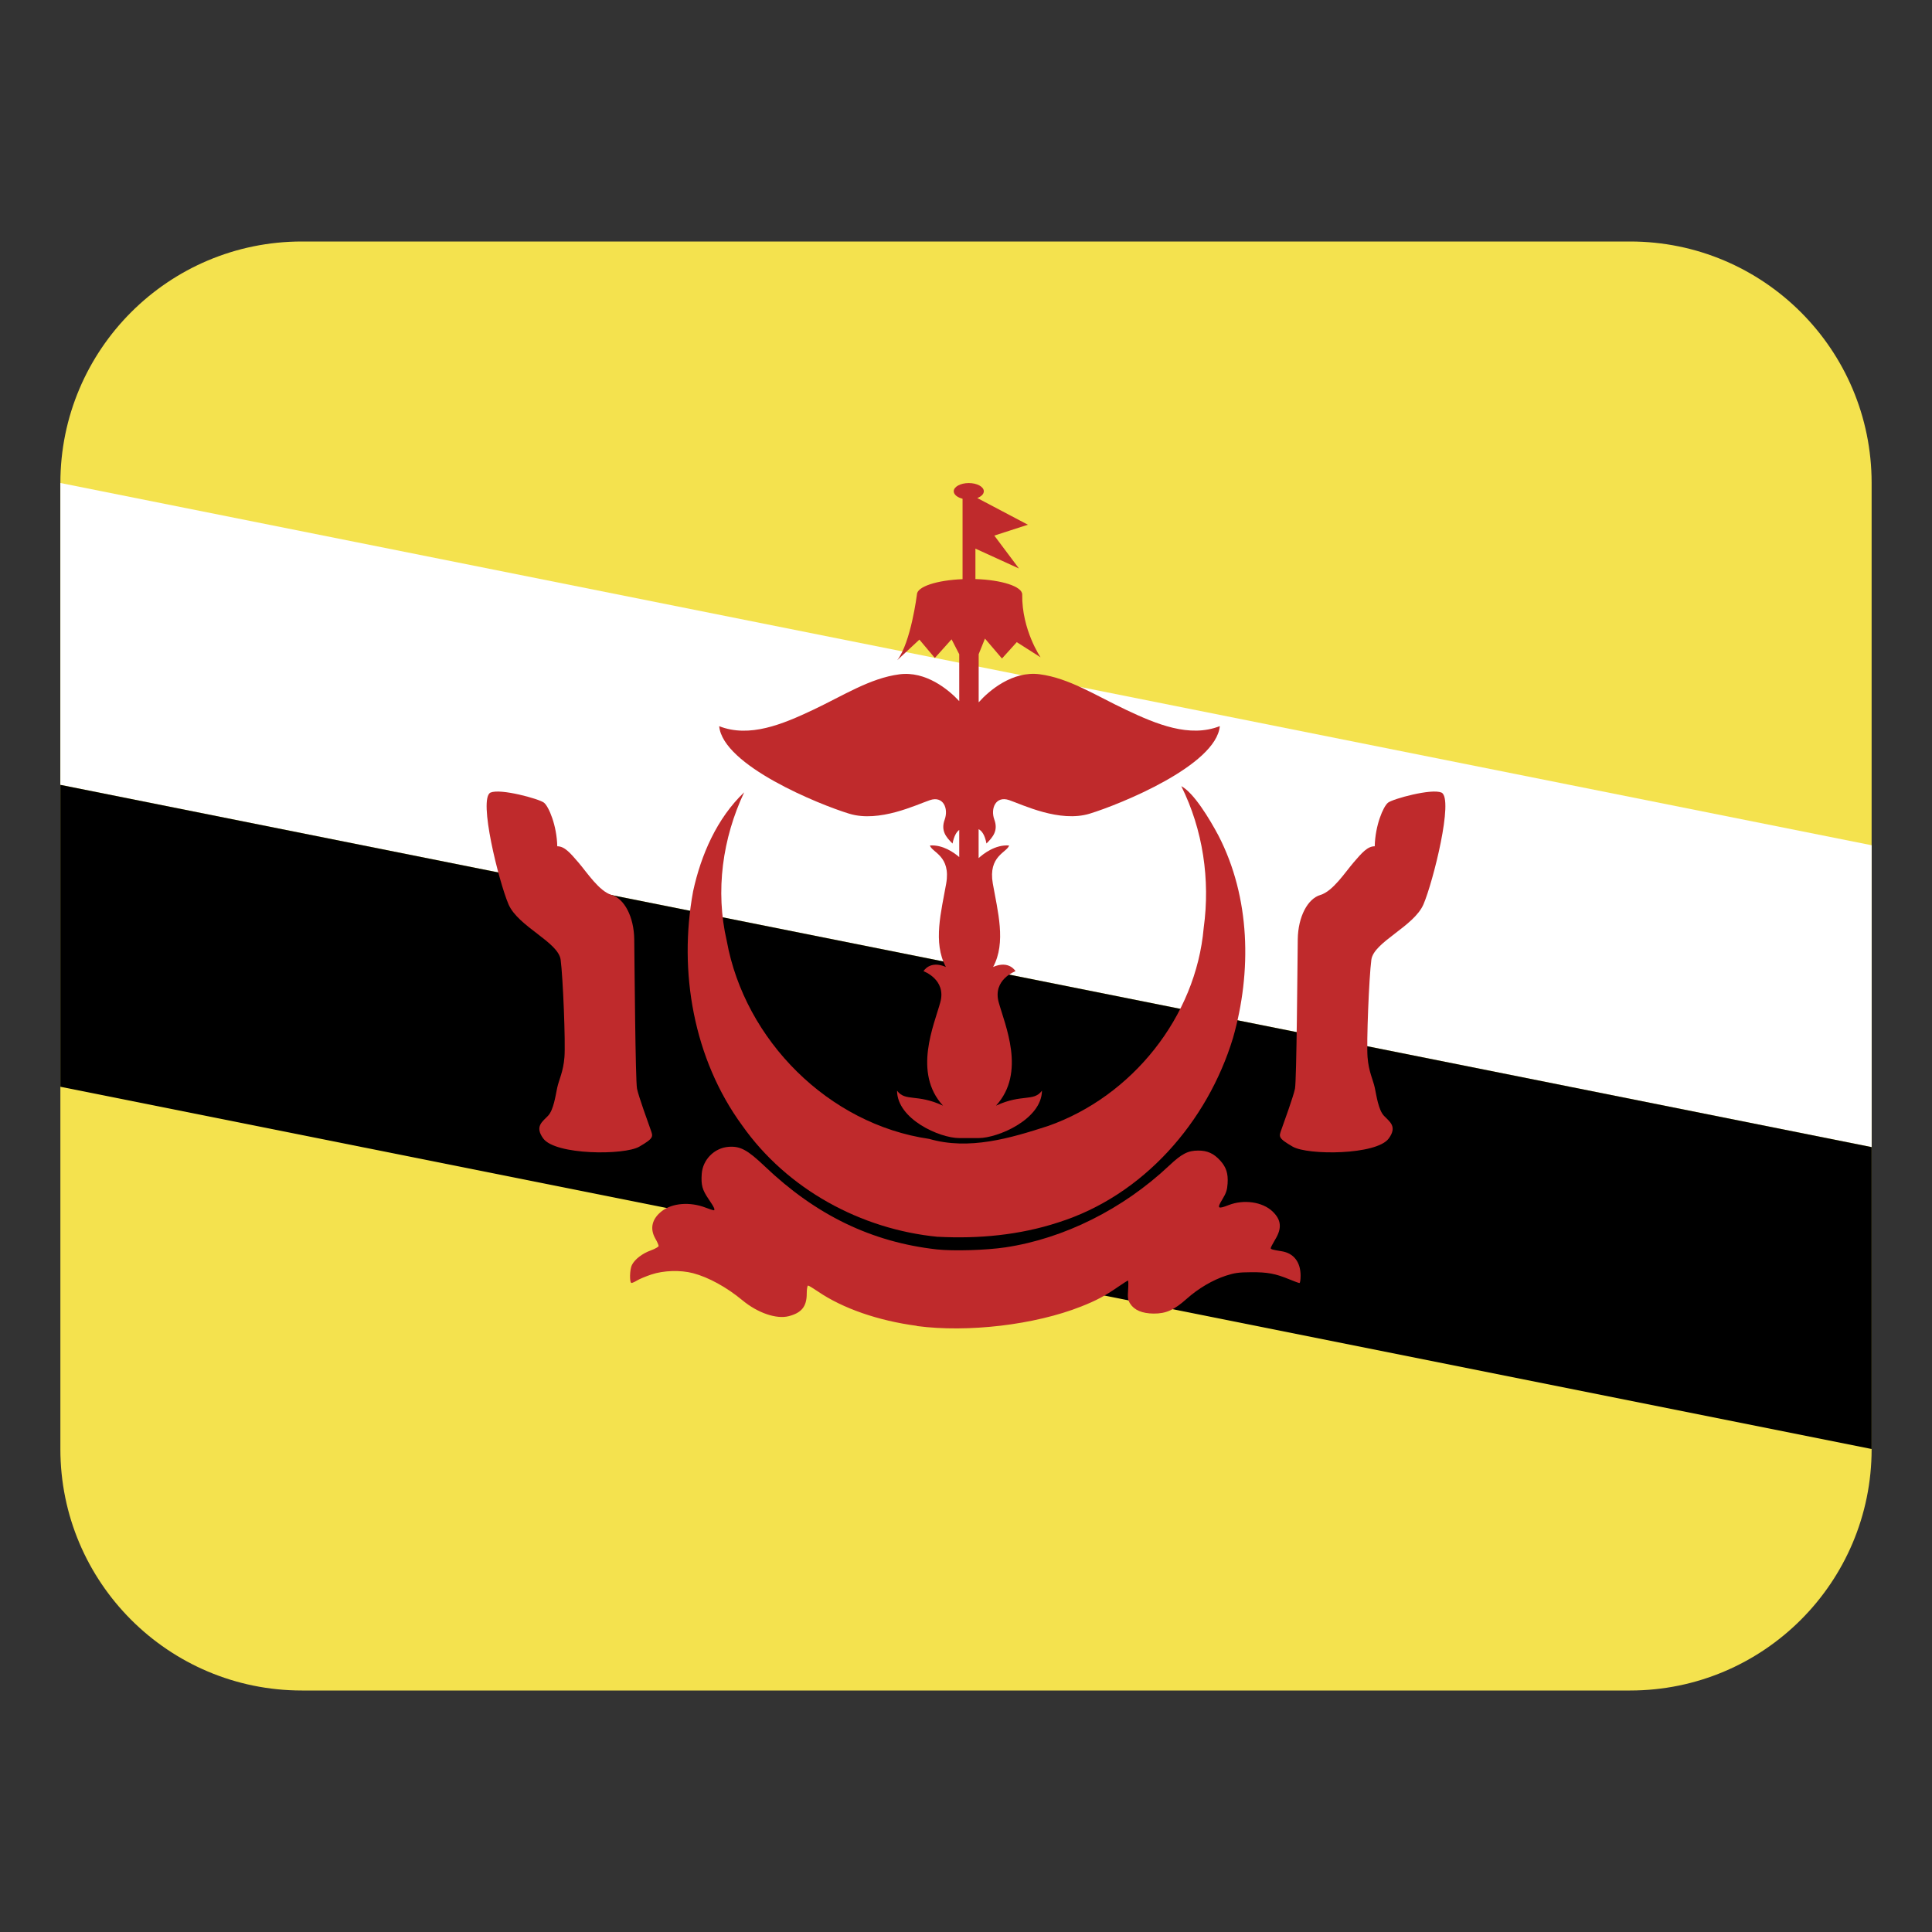 <svg width="32" height="32" viewBox="0 0 32 32" fill="none" xmlns="http://www.w3.org/2000/svg"><rect x="0" y="0" width="32" height="32" fill="#333333" stroke="none"/><path d="M27 4H5C2.791 4 1 5.791 1 8V24C1 26.209 2.791 28 5 28H27C29.209 28 31 26.209 31 24V8C31 5.791 29.209 4 27 4Z" fill="#f4e24e"/><path d="M31 19L1 13V8L31 14V19Z" fill="#fff"/><path d="M31 24L1 18V13L31 19V24Z" fill="currentColor"/><path d="M15.186 21.96C14.545 21.875 13.958 21.671 13.549 21.392C13.47 21.338 13.395 21.293 13.384 21.293C13.372 21.293 13.362 21.353 13.362 21.428C13.362 21.639 13.277 21.745 13.064 21.8C12.86 21.853 12.549 21.746 12.297 21.537C12.036 21.32 11.734 21.155 11.479 21.088C11.269 21.033 10.99 21.042 10.788 21.11C10.694 21.141 10.588 21.186 10.551 21.209C10.514 21.232 10.473 21.25 10.46 21.25C10.424 21.25 10.429 21.023 10.467 20.951C10.516 20.856 10.638 20.762 10.779 20.711C10.851 20.685 10.909 20.651 10.909 20.637C10.909 20.623 10.885 20.567 10.855 20.516C10.759 20.348 10.798 20.185 10.966 20.057C11.137 19.926 11.428 19.903 11.684 20.001C11.749 20.025 11.809 20.046 11.818 20.046C11.852 20.046 11.831 19.999 11.738 19.863C11.631 19.706 11.61 19.629 11.623 19.442C11.64 19.206 11.833 19.012 12.069 18.995C12.262 18.981 12.381 19.046 12.666 19.317C13.515 20.127 14.438 20.573 15.515 20.694C15.787 20.724 16.334 20.708 16.654 20.66C17.623 20.514 18.599 20.027 19.362 19.309C19.573 19.11 19.675 19.057 19.848 19.057C19.999 19.057 20.104 19.105 20.212 19.224C20.31 19.333 20.344 19.437 20.333 19.603C20.326 19.709 20.309 19.762 20.246 19.865C20.153 20.017 20.169 20.031 20.353 19.959C20.603 19.862 20.91 19.907 21.076 20.064C21.222 20.203 21.236 20.341 21.122 20.529C21.081 20.598 21.047 20.662 21.047 20.673C21.047 20.692 21.078 20.701 21.23 20.725C21.428 20.757 21.542 20.904 21.542 21.129C21.542 21.197 21.534 21.251 21.523 21.251C21.513 21.251 21.438 21.224 21.356 21.19C21.125 21.095 20.994 21.07 20.723 21.072C20.517 21.073 20.447 21.083 20.303 21.13C20.084 21.202 19.849 21.34 19.657 21.511C19.446 21.699 19.313 21.758 19.108 21.757C18.917 21.755 18.787 21.7 18.718 21.591C18.681 21.533 18.676 21.497 18.685 21.366C18.691 21.28 18.69 21.21 18.683 21.21C18.676 21.21 18.602 21.257 18.518 21.315C18.298 21.466 18.158 21.541 17.907 21.64C17.14 21.944 16.032 22.075 15.185 21.963L15.186 21.96Z" fill="#bf2a2c"/><path d="M15.537 20.486C14.26 20.363 13.038 19.698 12.295 18.644 11.488 17.544 11.234 16.091 11.48 14.763 11.611 14.158 11.875 13.553 12.326 13.123 11.967 13.884 11.845 14.757 12.037 15.582 12.335 17.229 13.726 18.623 15.392 18.864 16.051 19.055 16.732 18.853 17.362 18.649 18.75 18.16 19.808 16.842 19.937 15.369 20.047 14.572 19.925 13.743 19.566 13.021 19.771 13.129 20.029 13.554 20.181 13.839 20.711 14.865 20.735 16.095 20.423 17.19 20 18.584 18.935 19.804 17.526 20.248 16.887 20.457 16.207 20.52 15.538 20.485L15.537 20.486ZM8.126 13.128C8.283 13.055 8.93 13.231 9.01 13.295 9.09 13.359 9.223 13.674 9.23 14.017 9.35 14.017 9.442 14.124 9.582 14.287 9.722 14.45 9.924 14.763 10.132 14.824 10.34 14.885 10.5 15.183 10.505 15.558 10.51 15.933 10.524 17.901 10.551 18.032 10.578 18.163 10.731 18.582 10.774 18.704 10.817 18.826 10.839 18.847 10.589 18.992 10.339 19.137 9.201 19.133 8.998 18.857 8.85 18.654 8.989 18.576 9.079 18.479 9.169 18.382 9.201 18.149 9.229 18.017 9.257 17.885 9.33 17.753 9.349 17.51 9.368 17.267 9.325 16.19 9.286 15.896 9.247 15.602 8.58 15.347 8.422 14.977 8.264 14.607 7.916 13.225 8.125 13.127L8.126 13.128ZM23.874 13.128C23.717 13.055 23.07 13.231 22.99 13.295 22.91 13.359 22.777 13.674 22.77 14.017 22.65 14.017 22.558 14.124 22.418 14.287 22.278 14.45 22.076 14.763 21.868 14.824 21.66 14.885 21.5 15.183 21.495 15.558 21.49 15.933 21.476 17.901 21.449 18.032 21.422 18.163 21.269 18.582 21.226 18.704 21.183 18.826 21.161 18.847 21.411 18.992 21.661 19.137 22.799 19.133 23.002 18.857 23.15 18.654 23.011 18.576 22.921 18.479 22.831 18.382 22.799 18.149 22.771 18.017 22.743 17.885 22.67 17.753 22.651 17.51 22.632 17.267 22.675 16.19 22.714 15.896 22.753 15.602 23.42 15.347 23.578 14.977 23.736 14.607 24.084 13.225 23.875 13.127L23.874 13.128Z" fill="#bf2a2c"/><path d="M18.651 11.757C18.147 11.519 17.708 11.232 17.221 11.168C16.769 11.108 16.38 11.441 16.21 11.633V10.835L16.314 10.577L16.596 10.907L16.841 10.636L17.235 10.887C17.235 10.887 16.923 10.434 16.931 9.846C16.931 9.714 16.592 9.605 16.156 9.591V9.087L16.877 9.416L16.469 8.871L17.025 8.691L16.187 8.249C16.252 8.224 16.295 8.184 16.295 8.137C16.295 8.062 16.183 8.001 16.046 8.001C15.909 8.001 15.797 8.062 15.797 8.137C15.797 8.192 15.857 8.239 15.943 8.261V9.593C15.516 9.61 15.187 9.717 15.187 9.848C15.187 9.848 15.087 10.645 14.861 10.935L15.228 10.594L15.484 10.898L15.761 10.589L15.888 10.836V11.613C15.709 11.419 15.332 11.111 14.896 11.169C14.409 11.233 13.97 11.52 13.466 11.758C12.962 11.996 12.414 12.225 11.912 12.028C11.973 12.68 13.571 13.327 14.068 13.478C14.565 13.629 15.179 13.328 15.402 13.253C15.625 13.177 15.713 13.393 15.647 13.575C15.581 13.756 15.665 13.862 15.777 13.972C15.802 13.844 15.844 13.778 15.888 13.746V14.196C15.8 14.12 15.614 13.988 15.402 14.004C15.437 14.12 15.752 14.175 15.672 14.634C15.592 15.092 15.447 15.611 15.667 16.016C15.401 15.899 15.296 16.086 15.296 16.086C15.296 16.086 15.677 16.223 15.575 16.599C15.473 16.975 15.117 17.766 15.619 18.313C15.186 18.112 14.996 18.251 14.858 18.065C14.86 18.538 15.565 18.85 15.887 18.85H16.209C16.531 18.85 17.255 18.537 17.258 18.065C17.12 18.252 16.93 18.113 16.497 18.313C16.999 17.766 16.644 16.976 16.541 16.599C16.439 16.223 16.82 16.086 16.82 16.086C16.82 16.086 16.715 15.899 16.449 16.016C16.669 15.611 16.524 15.092 16.444 14.634C16.364 14.176 16.679 14.12 16.714 14.004C16.485 13.986 16.287 14.142 16.209 14.213V13.734C16.261 13.76 16.311 13.826 16.339 13.971C16.45 13.861 16.535 13.755 16.469 13.574C16.403 13.393 16.491 13.177 16.714 13.252C16.937 13.328 17.55 13.629 18.048 13.477C18.546 13.325 20.144 12.679 20.204 12.027C19.702 12.224 19.155 11.995 18.651 11.757Z" fill="#bf2a2c"/></svg>